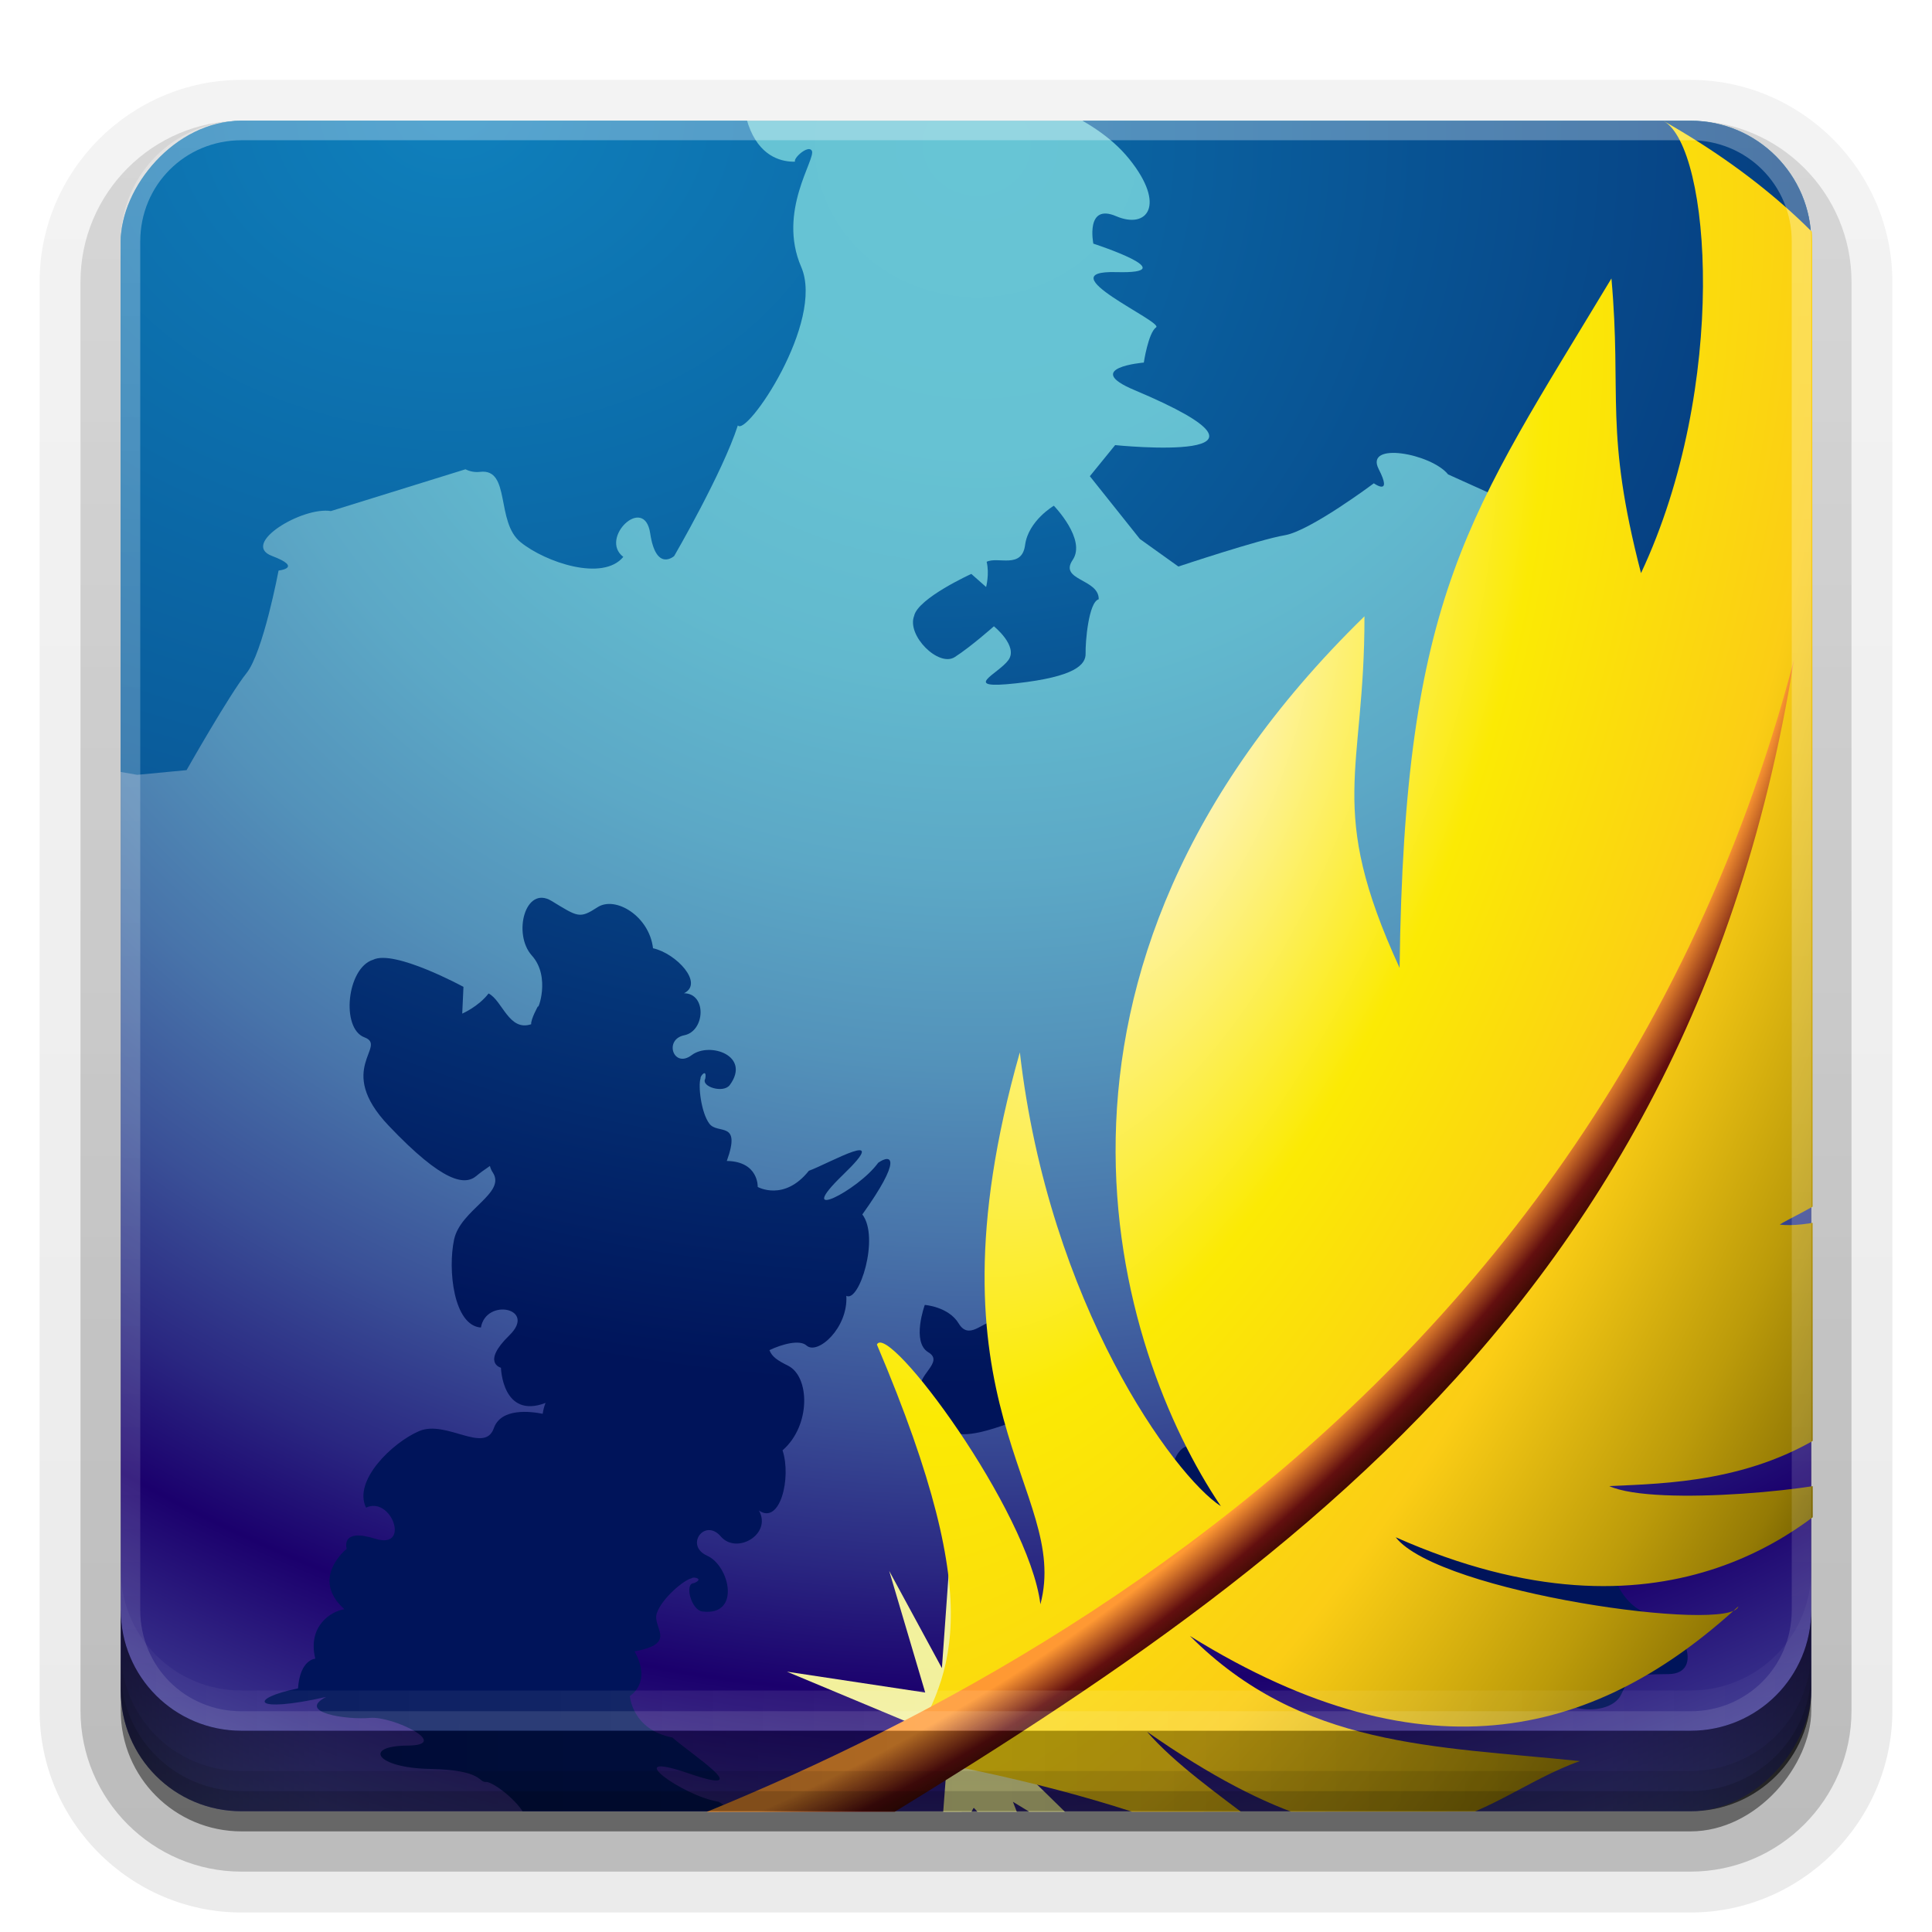 <?xml version="1.0" encoding="UTF-8"?>
<!-- Created with Inkscape (http://www.inkscape.org/) -->
<svg id="svg2408" width="96" height="96" version="1.0" xmlns="http://www.w3.org/2000/svg" xmlns:cc="http://creativecommons.org/ns#" xmlns:dc="http://purl.org/dc/elements/1.1/" xmlns:rdf="http://www.w3.org/1999/02/22-rdf-syntax-ns#" xmlns:xlink="http://www.w3.org/1999/xlink">
 <defs id="defs2410">
  <radialGradient id="radialGradient4537" cx="64.569" cy="7.227" r="104.22" gradientUnits="userSpaceOnUse">
   <stop id="stop4539" stop-color="#67C5D5" offset="0"/>
   <stop id="stop4541" stop-color="#66C2D3" offset=".16"/>
   <stop id="stop4543" stop-color="#62B9CE" offset=".28"/>
   <stop id="stop4545" stop-color="#5CA8C6" offset=".385"/>
   <stop id="stop4547" stop-color="#5392BA" offset=".483"/>
   <stop id="stop4549" stop-color="#4874AA" offset=".576"/>
   <stop id="stop4551" stop-color="#3A5097" offset=".665"/>
   <stop id="stop4553" stop-color="#2A2781" offset=".749"/>
   <stop id="stop4555" stop-color="#1B006D" offset=".815"/>
   <stop id="stop4557" stop-color="#596AAD" offset="1"/>
  </radialGradient>
  <linearGradient id="ButtonShadow" x1="45.448" x2="45.448" y1="92.54" y2="7.016" gradientTransform="matrix(1.006 0 0 .994 100 0)" gradientUnits="userSpaceOnUse">
   <stop id="stop3750" offset="0"/>
   <stop id="stop3752" stop-opacity=".588" offset="1"/>
  </linearGradient>
  <linearGradient id="linearGradient3737">
   <stop id="stop3739" stop-color="#fff" offset="0"/>
   <stop id="stop3741" stop-color="#fff" stop-opacity="0" offset="1"/>
  </linearGradient>
  <filter id="filter3174" color-interpolation-filters="sRGB">
   <feGaussianBlur id="feGaussianBlur3176" stdDeviation="1.71"/>
  </filter>
  <linearGradient id="linearGradient3721" x1="32.251" x2="32.251" y1="6.132" y2="90.239" gradientTransform="translate(0,-97)" gradientUnits="userSpaceOnUse" xlink:href="#ButtonShadow"/>
  <linearGradient id="linearGradient3725" x1="32.251" x2="32.251" y1="6.132" y2="90.239" gradientTransform="matrix(1.024 0 0 1.012 -1.143 -98.071)" gradientUnits="userSpaceOnUse" xlink:href="#ButtonShadow"/>
  <radialGradient id="radialGradient4559" cx="48.555" cy="-7.214" r="42" gradientTransform="matrix(2.396 0 0 2.252 -67.804 9.03)" gradientUnits="userSpaceOnUse" xlink:href="#radialGradient4537"/>
  <radialGradient id="radialGradient4711" cx="46.428" cy="-.572" r="61.092" gradientTransform="matrix(1.245 0 0 .992 -11.375 8.864)" gradientUnits="userSpaceOnUse">
   <stop id="stop4773" stop-color="#0F80BC" offset="0"/>
   <stop id="stop4775" stop-color="#0A5F9E" offset=".338"/>
   <stop id="stop4777" stop-color="#00145A" offset="1"/>
  </radialGradient>
  <clipPath id="clipPath4717">
   <rect id="rect4719" transform="scale(1,-1)" x="6" y="-90" width="84" height="84" rx="6" ry="6" fill="url(#radialGradient4559)"/>
  </clipPath>
  <filter id="filter3943-5" x="-.743" y="-.743" width="2.487" height="2.487" color-interpolation-filters="sRGB">
   <feGaussianBlur id="feGaussianBlur3945-2" stdDeviation="33.625"/>
  </filter>
  <clipPath id="clipPath3957-1">
   <path id="path3959-1" transform="matrix(.595 0 0 .943 2355 736)" d="m414.29-116.21c0 165.69-134.31 300-300 300-165.69 0-300-134.31-300-300 0-165.69 134.31-300 300-300 165.69 0 300 134.31 300 300z" fill="url(#radialGradient3961) #000000"/>
  </clipPath>
  <radialGradient id="radialGradient3785" cx="2417" cy="886.04" r="178.62" gradientTransform="matrix(.633 4.018e-8 0 .621 887.45 302.33)" gradientUnits="userSpaceOnUse">
   <stop id="stop4096-4" stop-color="#f3ffc9" stop-opacity=".919" offset="0"/>
   <stop id="stop4098-0" stop-color="#fff" stop-opacity="0" offset="1"/>
  </radialGradient>
  <clipPath id="clipPath3861">
   <rect id="rect3863" transform="matrix(.94 -.342 -.342 -.94 0 0)" x="-102.89" y="-295.9" width="124.69" height="124.69" rx="8.907" ry="8.907" fill="#999"/>
  </clipPath>
  <radialGradient id="radialGradient3870" cx="339.7" cy="345.82" r="193.54" fx="357.26" fy="344.57" gradientTransform="matrix(.338 .071 -.089 .753 -35.562 -65.402)" gradientUnits="userSpaceOnUse">
   <stop id="stop3945" stop-color="#fff6d6" offset="0"/>
   <stop id="stop3952" stop-color="#fbea04" offset=".325"/>
   <stop id="stop3954" stop-color="#fbcd15" offset=".601"/>
   <stop id="stop3760" stop-color="#bc9b0a" offset=".823"/>
   <stop id="stop3762" stop-color="#947a05" offset=".939"/>
   <stop id="stop3947" stop-color="#725f00" offset="1"/>
  </radialGradient>
  <radialGradient id="radialGradient3872" cx="279.1" cy="467.6" r="196" fx="273.84" fy="461.12" gradientTransform="matrix(.232 .165 -.251 .385 83.218 10.222)" gradientUnits="userSpaceOnUse">
   <stop id="stop3976" stop-color="#f93" offset="0"/>
   <stop id="stop3978" stop-color="#f93" offset=".924"/>
   <stop id="stop3980" stop-color="#620f0f" offset=".971"/>
   <stop id="stop3982" stop-color="#350a00" offset="1"/>
  </radialGradient>
  <linearGradient id="linearGradient4390" x1="48" x2="48" y1="88" y2="-40" gradientTransform="matrix(1,0,0,-1,0,92)" gradientUnits="userSpaceOnUse" xlink:href="#linearGradient3737"/>
  <linearGradient id="linearGradient4429" x1="48" x2="112.12" y1="82" y2="82.455" gradientUnits="userSpaceOnUse" spreadMethod="reflect" xlink:href="#linearGradient3737"/>
  <linearGradient id="linearGradient3228" x1="90" x2="48" y1="88" y2="88" gradientUnits="userSpaceOnUse" spreadMethod="reflect">
   <stop id="stop3894" stop-opacity=".588" offset="0"/>
   <stop id="stop3896" stop-opacity=".471" offset=".118"/>
   <stop id="stop3898" stop-opacity=".392" offset=".238"/>
   <stop id="stop3900" stop-opacity=".314" offset="1"/>
  </linearGradient>
 </defs>
 <g id="layer2" display="none">
  <rect id="rect3745" x="105" y="7" width="86" height="85" rx="6" ry="6" fill="url(#ButtonShadow)" filter="url(#filter3174)" opacity=".9"/>
 </g>
 <g id="layer3">
  <path id="path3786" transform="scale(1,-1)" d="m12-95.031c-5.511 0-10.031 4.52-10.031 10.031v71c0 5.511 4.52 10.031 10.031 10.031h72c5.511 0 10.031-4.52 10.031-10.031v-71c0-5.511-4.52-10.031-10.031-10.031h-72z" fill="url(#linearGradient3725)" opacity=".08"/>
  <path id="path3778" transform="scale(1,-1)" d="m12-94.031c-4.972 0-9.031 4.06-9.031 9.031v71c0 4.972 4.06 9.031 9.031 9.031h72c4.972 0 9.031-4.06 9.031-9.031v-71c0-4.972-4.06-9.031-9.031-9.031h-72z" fill="url(#linearGradient3725)" opacity=".1"/>
  <path id="path3770" transform="scale(1,-1)" d="m12-93c-4.409 0-8 3.591-8 8v71c0 4.409 3.591 8 8 8h72c4.409 0 8-3.591 8-8v-71c0-4.409-3.591-8-8-8h-72z" fill="url(#linearGradient3725)" opacity=".2"/>
  <rect id="rect3723" transform="scale(1,-1)" x="5" y="-92" width="86" height="85" rx="7" ry="7" fill="url(#linearGradient3725)" opacity=".3"/>
  <rect id="rect3716" transform="scale(1,-1)" x="6" y="-91" width="84" height="84" rx="6" ry="6" fill="url(#linearGradient3721)" opacity=".45"/>
 </g>
 <rect id="rect2419" transform="scale(1,-1)" x="6" y="-90" width="84" height="84" rx="6" ry="6" fill="url(#radialGradient4559)"/>
 <g id="g4676" clip-path="url(#clipPath4717)" fill="url(#radialGradient4711)">
  <path id="path4811" d="m45.421 30.607c-0.373 0.973 1.218 2.553 2.017 2.045 0.801-0.512 1.948-1.532 1.948-1.532s1.217 0.977 0.725 1.673c-0.495 0.695-2.466 1.476 0.387 1.16 2.926-0.324 3.46-0.927 3.445-1.485-0.015-0.556 0.146-2.552 0.652-2.691 0.015-1.023-1.99-0.928-1.295-1.953 0.695-1.019-0.935-2.694-0.935-2.694s-1.269 0.743-1.429 1.952c-0.16 1.206-1.348 0.556-1.91 0.833 0.146 0.604-0.027 1.253-0.027 1.253l-0.735-0.65c1e-3 -1e-3 -2.658 1.207-2.843 2.089z"/>
  <g id="g4659">
   <path id="path4767" d="m70.695 79.654c-0.082-0.359-0.973-1.4-1.656-1.633-0.68-0.233-1.349 1.004-1.788-1.049-1.438 0.824-2.058-0.227-2.058-0.227s-1.55 0.091-1.85 1.988c-0.738 0.873-2.63 4.05-1.625 0.746 1.012-3.324-1.067-0.261-1.26 1.408-0.361 0.742-0.971 0.817-0.587-2.519-1.332-0.46-2.012-3.551-1.282-3.61-0.848-1.182-0.182-2.99 0.525-2.894 0.706 0.091 1.919-1.544 1.882-1.924-0.037-0.378 0.547-0.108 0.511-2.653-0.037-2.552 0.962-3.183 1.044-1.049 0.086 2.126 1.356-0.696 1.225-1.778-0.132-1.078 0.127-3.514 0.901-2.074-0.901-3.562-0.19-3.703 0.351-1.332 1.355 0.107 1.401 0.829 1.401 0.829 1.5-0.369 2.219 0.761 2.335 1.395 1.39-1.641 2.794 0.128 2.794 0.128s0.969-0.321 0.505 1.363c-0.466 1.678 2.012 0.77 1.421-0.436 1.218-0.617 3.028 1.252 3.598 2.526 0.57 1.28-0.977 3.092 0.229 3.531 1.213 0.436 0.681 2.546 0.681 2.546s2.535 1.406 0.776 2.613l-0.6 1.437s1.147 1.28 1.538 0.518c0.391-0.763 0.529 0.776 0.529 0.776-0.146-0.273 0.282 1.585 1.862 1.976 1.588 0.387 2.593 2.896 0.83 2.928-1.756 0.028-1.892-0.019-2.368 1.006-0.474 1.021-2.715 1.057-3.876-0.265-1.234 0.418-3.431-0.12-2.784-1.108-1.065 0.621-2.071-1.047-1.239-1.791 0.832-0.742-0.468-1.702-0.905-0.639-0.433 1.062-2.73 1.585-2.57-0.221 0.048-0.536 1.272-0.849 1.288-0.402 0.224 0.517 0.315-0.041 0.223-0.108z"/>
   <path id="path4779" d="m72.066 55.144c0.439 0.435 1.304 0.338 1.783 0.205 0.482-0.138 0.414-0.479 0.829-0.613 0.408-0.138 1.987 0.613 1.574 2.253-0.957 0.134-1.304 1.297-1.304 1.297s-0.957 0.408-1.441 0.205c-0.481-0.205-0.481-0.138-1.167-0.071-0.687 0.071-2.337-0.885-0.55-0.885 1.788 0-0.203-0.821-0.96-0.821-0.754 0-0.138-0.751 0.757-0.546-0.62-1.024-0.277-1.779 0.479-1.024z"/>
   <path id="path4789" d="m78.039 60.815c-0.479 0.475 0.07 1.911 0.687 1.84 0.616-0.067 1.579-0.338 1.579-0.338s0.479 0.956 0 1.232c-0.479 0.27-1.876 0.151-0.067 0.818 1.854 0.681 2.332 0.475 2.47 0.134 0.138-0.338 0.754-1.499 1.099-1.431 0.274-0.613-0.961-1.159-0.273-1.571 0.681-0.41 0.137-1.91 0.137-1.91s-0.963 0.067-1.374 0.751c-0.412 0.683-0.958-0.067-1.371-0.067-0.07 0.408-0.346 0.749-0.346 0.749l-0.274-0.617c-0.001-0.001-1.925-0.067-2.267 0.411z"/>
   <path id="path4801" d="m34.812 53.582c-0.036-0.105 0.329-0.53 0.231 0.021-0.224 0.392 0.905 0.744 1.222 0.308 1.062-1.454-1.001-2.158-1.896-1.482-0.903 0.682-1.401-0.78-0.364-0.988 1.034-0.21 1.121-2.079-0.018-2.086 1.006-0.496-0.388-1.983-1.539-2.237-0.186-1.6-1.873-2.617-2.76-2.036-0.896 0.583-0.973 0.48-2.285-0.317-1.307-0.793-1.937 1.649-0.975 2.716 0.968 1.075 0.266 2.807 0.306 2.511 0 0-0.364 0.655-0.34 0.901-1.107 0.376-1.43-1.183-2.117-1.528-0.5 0.653-1.309 1.001-1.309 1.001l0.061-1.329s-3.436-1.872-4.492-1.347c-1.301 0.402-1.609 3.414-0.428 3.855 1.183 0.446-1.484 1.555 1.192 4.377 2.749 2.897 3.811 2.98 4.372 2.508 0.139-0.119 0.378-0.297 0.671-0.494 0.027 0.111 0.071 0.218 0.139 0.319 0.688 1.034-1.599 1.849-1.918 3.331-0.324 1.498-0.026 4.283 1.331 4.378 0.258-1.484 2.797-0.96 1.416 0.385-1.406 1.371-0.42 1.613-0.42 1.613s0.067 2.569 2.217 1.748c-0.062 0.147-0.113 0.335-0.143 0.541-0.601-0.121-2.071-0.305-2.43 0.719-0.453 1.294-2.373-0.438-3.716 0.143-1.337 0.577-3.288 2.47-2.631 3.801 1.263-0.599 2.229 2.101 0.465 1.547-1.77-0.556-1.426 0.499-1.426 0.499s-1.843 1.453-0.117 3.001c-0.663 0.101-1.841 0.839-1.444 2.459 0 0-0.757 0.027-0.859 1.476-2.47 0.498-2.319 1.264 1.397 0.424-1.5 0.778 1.049 1.145 2.178 1.041 1.131-0.103 4.099 1.361 1.869 1.376-2.235 0.014-1.569 1.107 1.107 1.159 2.672 0.055 2.391 0.674 2.788 0.647 0.397-0.027 2.125 1.335 2.031 2.091-0.097 0.756 1.81 1.541 3.051 0.674 0.063 0.786 3.324 0.173 3.807-1.245 3.531 0.54 3.45-0.119 2.664-0.538-1.768-0.27-5.013-2.62-1.494-1.411 3.501 1.207 0.128-0.95-0.795-1.778-2.01-0.391-2.113-2.067-2.113-2.067s1.11-0.632 0.234-2.212c2.172-0.403 0.861-1.167 1.104-1.895 0.244-0.731 1.347-1.661 1.725-1.737 0.072-0.098 0.663 0.02 0.115 0.242-0.474 0.005-0.138 1.34 0.429 1.408 1.918 0.234 1.357-2.27 0.23-2.774-1.129-0.508-0.115-1.885 0.678-0.958 0.793 0.926 2.56-0.114 1.897-1.287 1.054 0.731 1.622-1.633 1.174-2.99 1.41-1.222 1.365-3.66 0.274-4.205-0.536-0.268-0.796-0.441-0.926-0.774 0.648-0.306 1.506-0.532 1.843-0.23 0.548 0.495 2.075-0.871 1.978-2.468 0.642 0.352 1.666-2.904 0.796-4.044 1.99-2.782 1.453-3.034 0.788-2.568-1.001 1.388-4.288 3.048-1.74 0.589 2.474-2.388-0.658-0.577-1.706-0.19-1.233 1.544-2.541 0.802-2.541 0.802s0.056-1.265-1.536-1.291c0.736-2.03-0.45-1.297-0.865-1.851-0.416-0.553-0.565-1.907-0.438-2.253z"/>
   <path id="path4821" d="m52.869 66.351c0.589 0.583-0.087 2.346-0.844 2.264-0.758-0.086-1.939-0.419-1.939-0.419s-0.589 1.174 0 1.511c0.592 0.332 2.304 0.189 0.086 1.004-2.276 0.838-2.868 0.587-3.037 0.168-0.166-0.419-0.924-1.844-1.347-1.762-0.341-0.753 1.181-1.422 0.337-1.925-0.844-0.508-0.173-2.351-0.173-2.351s1.181 0.084 1.687 0.924c0.506 0.837 1.181-0.086 1.687-0.086 0.086 0.503 0.419 0.922 0.419 0.922l0.337-0.753c0.002 0 2.365-0.084 2.786 0.503z"/>
   <path id="path4841" transform="matrix(1.422 0 0 1.422 -43.63 -5.15)" d="m65.061 1.002c-0.912 0.203 0.613 3.503 0.613 3.503s-0.055 2.216 0.321 2.329c0.374 0.113 2.852 0.733 4.147 2.345 1.301 1.614 0.625 2.463-0.458 1.997-1.084-0.465-0.797 0.959-0.797 0.959s3.27 1.063 0.8 0.995c-2.475-0.066 1.666 1.741 1.393 1.93-0.273 0.191-0.429 1.231-0.429 1.231s-2.183 0.182-0.333 0.959c6.26 2.637-0.669 1.925-0.669 1.925l-0.884 1.087 1.749 2.194 1.345 0.962s2.833-0.945 3.716-1.093c0.884-0.146 3.114-1.815 3.114-1.815s0.669 0.478 0.169-0.497c-0.501-0.976 1.841-0.54 2.425 0.186l4.134 1.867c0.054 0.144 0.146 0.274 0.292 0.375 0.806 0.565-0.729 1.535-0.573 2.562 0.156 1.016 1.093 2.704 2.121 2.526-0.18-0.969 1.851-1.086 1.144-6e-3 -0.706 1.077 0.077 1.056 0.077 1.056s0.653 1.521 2.034 0.676c-0.056 0.464 0.227 1.397 1.413 1.459 0 0-0.126 0.506 0.848 0.865-0.132 1.737 0.424 1.792 0.561-0.846 0.245 1.157 0.992-0.471 1.141-1.25 0.15-0.784 1.756-2.505 1.322-0.984-0.431 1.508 4.735 2.06 5.308 0.259 0.578-1.815 2.637-2.763 2.699-3.038 0.062-0.281-4.583-0.712-4.07-0.493 0.514 0.219 1.47-0.948 1.115-1.986 0.576 0.116 0.83-2.301-0.083-2.927 1.143-2.405 0.651-2.48 0.182-2.001-0.57 1.205-2.922 3.023-1.327 0.783 1.609-2.263-0.653-0.284-1.438 0.208-0.689 1.341-1.899 1.08-1.899 1.08s-0.222-0.911-1.516-0.607c0.151-1.612-0.653-0.838-1.12-1.154-0.285-0.193-0.558-0.627-0.726-0.999 1.115 0.452 2.612 0.933 2.354 0.104-0.167-0.542 2.112 0.643 2.192 0.396l2.848-0.396 2.769-1.75c-17.697-15.814-38.024-14.976-38.024-14.976z" clip-path="url(#XMLID_68_)"/>
   <path id="path4851" transform="matrix(1.554 0 0 1.554 -49.592 -7.384)" d="m38.752 6.095c-10.573 4.747-18.551 14.531-18.551 14.531s0.938 2.145 1.265 1.987c0.33-0.156-2.361 5.628-0.386 5.954 1.985 0.325 7.696-3.578 6.637-3.22-1.056 0.356 0.595-2.112 0.595-2.112s2.972-1.318 1.214 0.202c-1.743 1.511 2.318 0.187 2.255 0.496-0.064 0.311 0.525 1.147 0.525 1.147s-1.393 1.494 0.406 0.892c6.172-2.075 0.812 1.779 0.812 1.779l0.106 1.312 2.67 0.464 1.578-0.15s1.381-2.436 1.914-3.098c0.535-0.663 1.028-3.284 1.028-3.284s0.803-0.084-0.213-0.468c-1.016-0.385 0.972-1.583 1.886-1.434l4.303-1.336c0.138 0.068 0.292 0.103 0.47 0.082 0.985-0.114 0.489 1.603 1.294 2.25 0.796 0.644 2.627 1.264 3.283 0.469-0.784-0.594 0.674-2.011 0.86-0.751 0.187 1.249 0.767 0.723 0.767 0.723s1.543-2.654 2.036-4.177c0.27 0.377 2.788-3.309 2.025-5.067-0.771-1.78 0.479-3.456 0.34-3.715-0.143-0.256-0.896 0.528-0.34 0.34 0.561-0.192-1.589 0.772-1.874-2.061-0.288-2.89-0.707 0.243-0.985 1.169 0.377 1.508 4.29-6.093 4.29-6.093l5.044-2.057c0 4e-3 -11.481-0.957-25.254 5.226z" clip-path="url(#XMLID_68_)"/>
  </g>
 </g>
 <path id="path3764" transform="matrix(.353 0 0 .223 -807.39 94.474)" d="m2471.3 853.12c0 33.435-24.303 60.539-54.283 60.539-29.98 0-54.283-27.104-54.283-60.539s24.303-60.539 54.283-60.539c29.98 0 54.283 27.104 54.283 60.539z" clip-path="url(#clipPath3957-1)" display="none" fill="url(#radialGradient3785)" filter="url(#filter3943-5)" opacity=".7"/>
 <g id="g3836" transform="matrix(.633 .23 -.23 .633 75.309 -109.33)" clip-path="url(#clipPath3861)">
  <g id="g3865" transform="matrix(1.107 -.091 .091 1.107 -29.717 -25.221)">
   <path id="path3838" d="m54.278 275.48 1.434 7.259-5.077-5.306 4.436 7.164-9.229 1.081 11.548 1.5 1.942 10.018s0.731-6.082 0.874-6.058c0.143 0.024 5.818 4.078 5.763 3.728-0.056-0.35-3.367-4.803-3.367-4.803s8.291 2.395 7.795 2.115c-0.496-0.28-11.609-6.457-11.609-6.457l-4.51-10.241z" fill="#ffff9f" fill-opacity=".941"/>
   <path id="path3840" d="m74.908 170.98c29.778 7.607 28.414 32.895 27.717 37.691 0.88-3.459 2.034-7.442 1.19-14.087 17.662 30.641-0.724 43.323-2.173 45.08 3.251-0.475 11.522-6.011 11.702-13.305 3.618 26.655-10.668 30.669-18.055 33.042 3.34 0.541 14.484-3.759 15.898-5.095-2.295 4.166-9.379 15.045-28.685 12.11 3.77 2.815 23.205 0.296 23.169-1.569-6.607 10.506-16.669 16.839-34.624 11.493 9.12 5.223 17.617 2.76 27.17 1.199-6.108 4.226-8.556 12.749-28.246 5.688 4.589 3.082 13.368 4.912 16.503 8.279-5.474-1.748-13.608-4.067-31.622-2.434 1.51-5.919 3.13-10.593-8.965-25.929 0.293-1.696 12.635 7.983 15.02 13.781-0.057-7.87-11.232-10.407-10.972-35.007 6.282 15.679 17.306 24.445 20.822 25.568-9.391-8.086-23.645-30.115-6.367-59.536 2.775 10.089 0.832 12.863 8.402 21.916-6.26-24.128-3.479-30.202 1.514-47.885 2.748 7.404 2.192 9.886 7.05 18.364 2.357-13.549-2.983-28.496-6.448-29.363z" fill="url(#radialGradient3870)"/>
   <path id="path3842" d="m92.671 203.19c5.135 47.632-22.496 73.723-47.105 99.741-2.195-2.112-7.828-0.23-13.566 1.069 18.012-11.944 61.258-43.768 60.672-100.81z" fill="url(#radialGradient3872)"/>
  </g>
 </g>
 <g id="g907">
  <path id="rect4377" d="m12 86c-3.324 0-6-2.676-6-6v-68c0-3.324 2.676-6 6-6h72c3.324 0 6 2.676 6 6v68c0 3.324-2.676 6-6 6zm0-0.969h72c2.805 0 5.031-2.226 5.031-5.031v-68c0-2.805-2.226-5.031-5.031-5.031h-72c-2.805 0-5.031 2.226-5.031 5.031v68c0 2.805 2.226 5.031 5.031 5.031z" fill="url(#linearGradient4390)" opacity=".3"/>
  <path id="rect4414" d="m6 78v2c0 3.324 2.676 6 6 6h72c3.324 0 6-2.676 6-6v-2c0 3.324-2.676 6-6 6h-72c-3.324 0-6-2.676-6-6z" fill="url(#linearGradient4429)" opacity=".1"/>
  <g id="layer4">
   <path id="path3888" d="m6 80v4c0 3.324 2.676 6 6 6h72c3.324 0 6-2.676 6-6v-4c0 3.324-2.676 6-6 6h-72c-3.324 0-6-2.676-6-6z" fill="url(#linearGradient3228)"/>
   <path id="rect4345" d="m6 82v2c0 3.324 2.676 6 6 6h72c3.324 0 6-2.676 6-6v-2c0 3.324-2.676 6-6 6h-72c-3.324 0-6-2.676-6-6z" color="#000000" opacity=".1"/>
   <path id="rect4336" d="m6 83v1c0 3.324 2.676 6 6 6h72c3.324 0 6-2.676 6-6v-1c0 3.324-2.676 6-6 6h-72c-3.324 0-6-2.676-6-6z" color="#000000" opacity=".15"/>
  </g>
 </g>
</svg>
